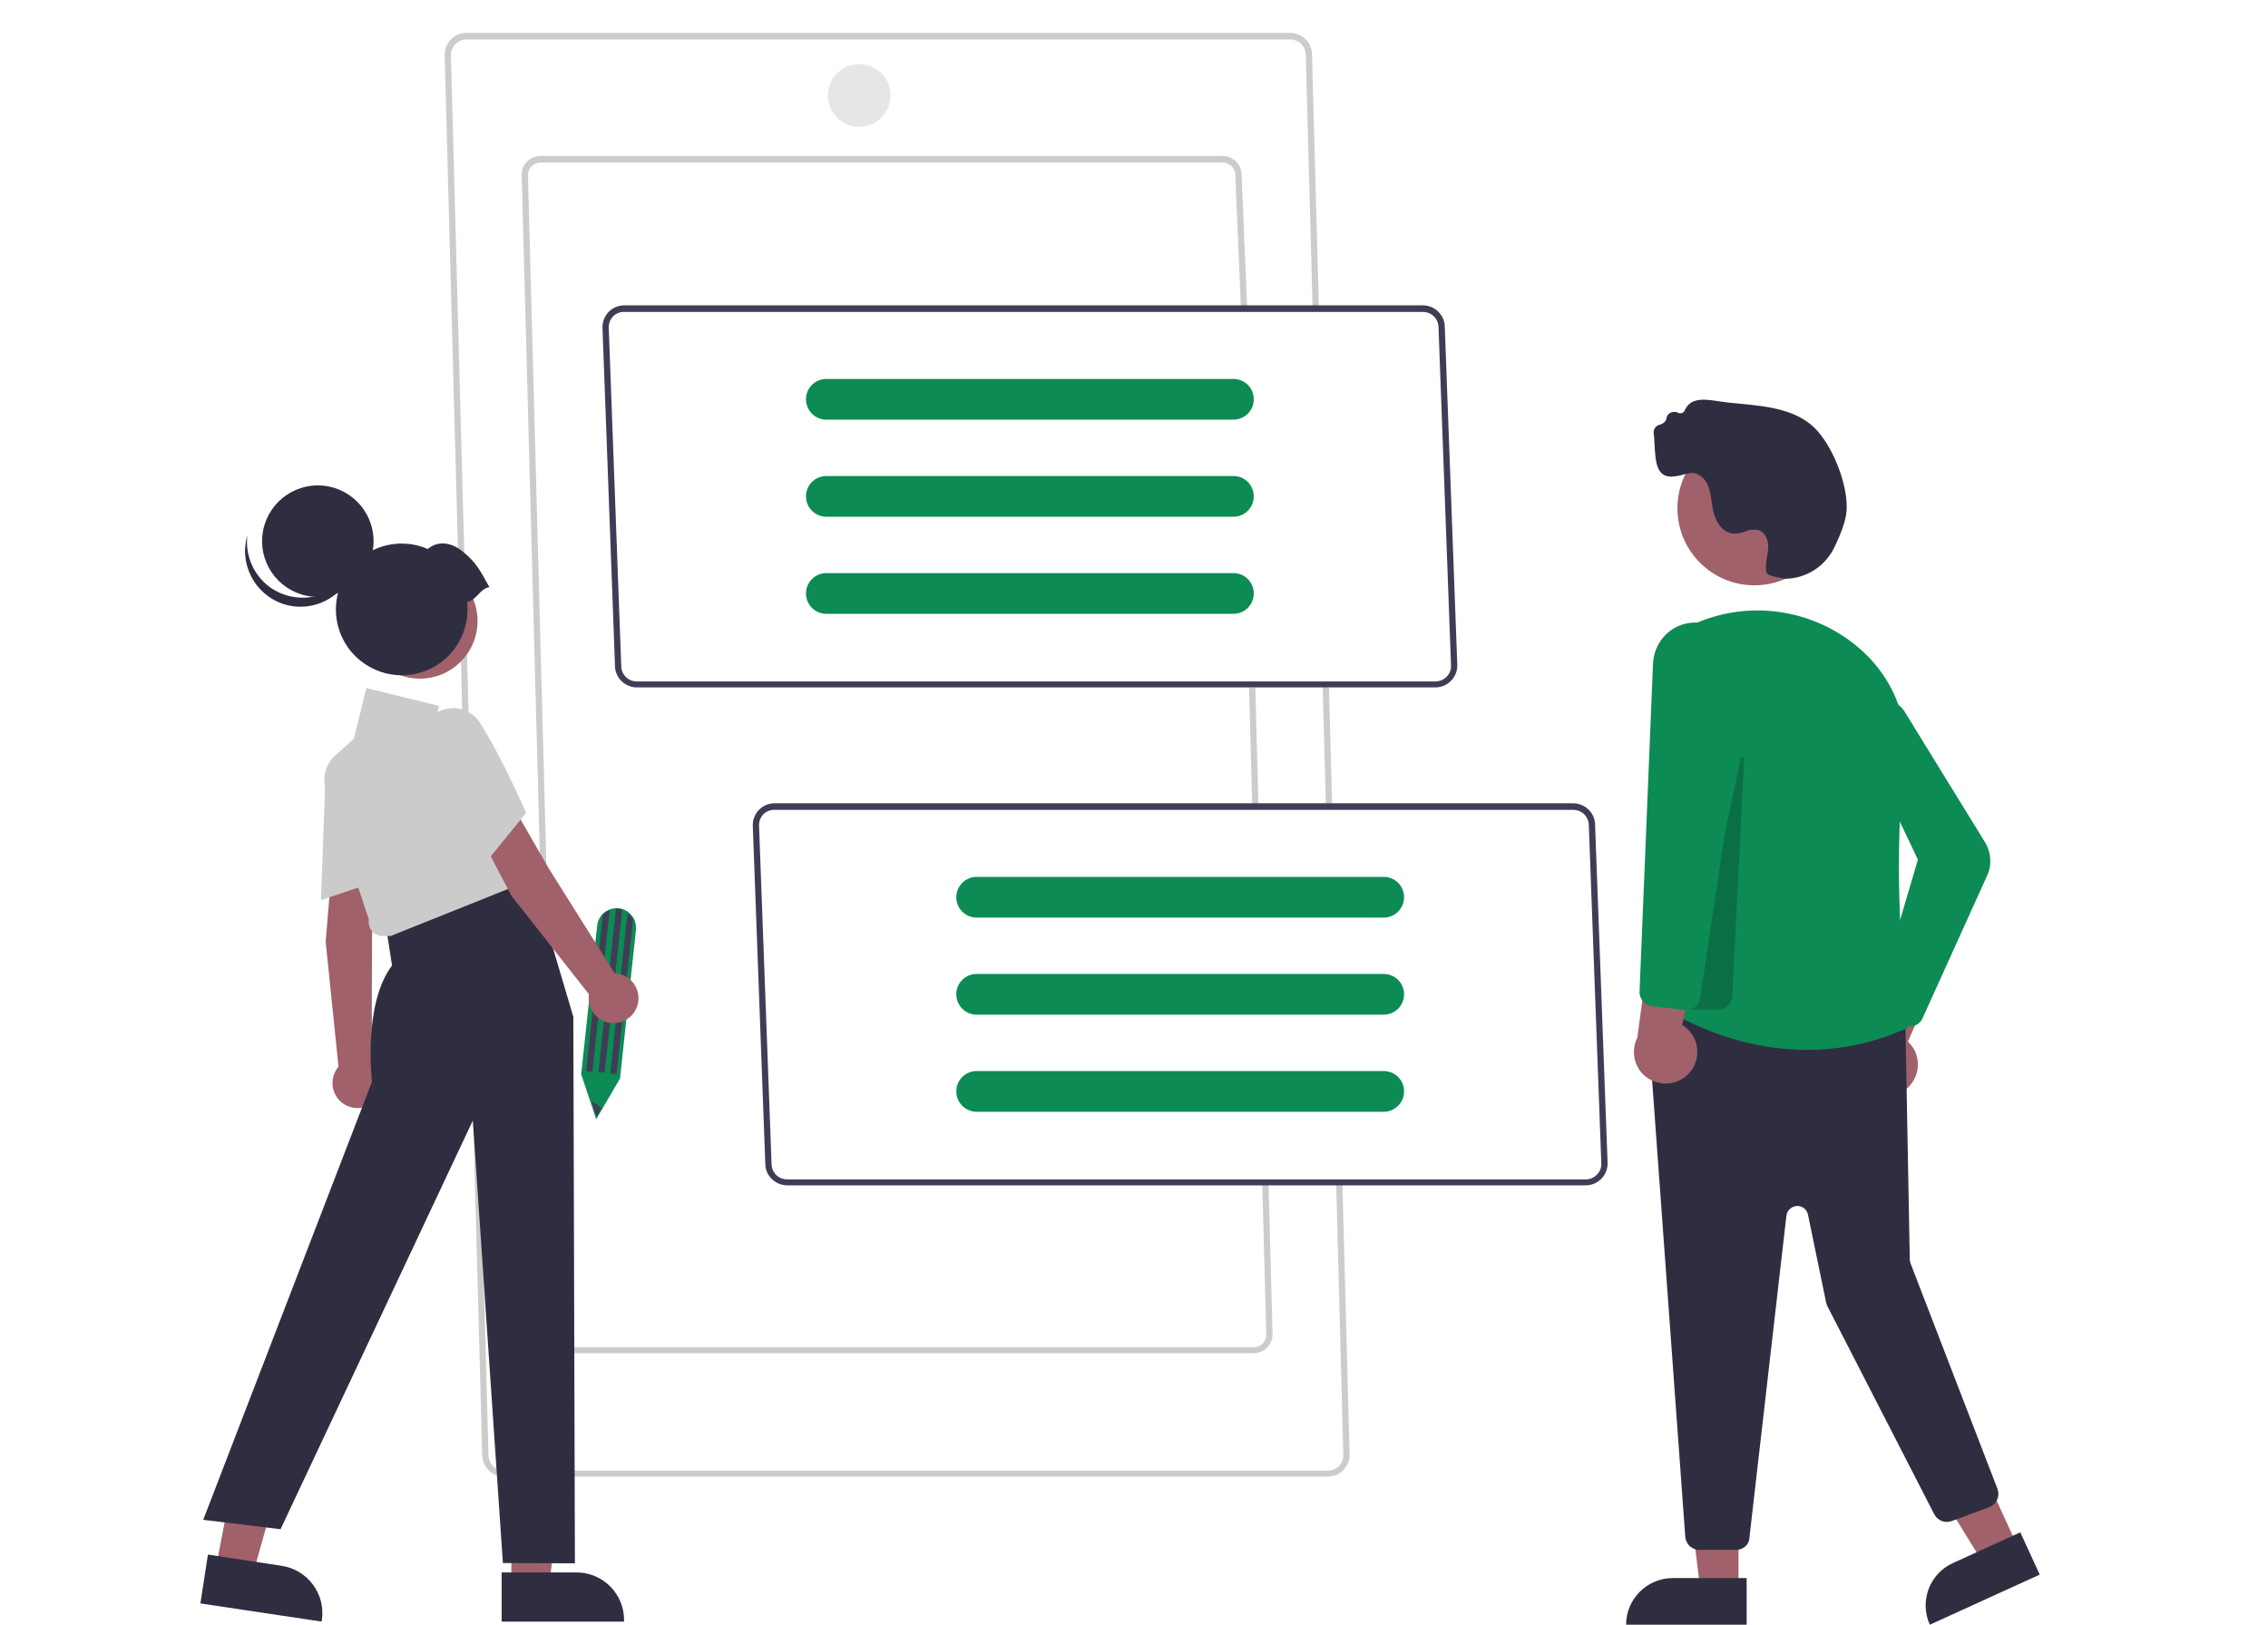 <svg xmlns="http://www.w3.org/2000/svg" id="Layer_1" x="0" y="0" viewBox="0 0 724.3 519" style="enable-background:new 0 0 724.3 519" xml:space="preserve"><style>.st0{fill:#ccc}.st1{fill:#3f3d56}.st2{fill:#0c8b55}.st4{fill:#a0616a}.st5{fill:#2f2e41}.st6{fill:#cbcbcb}</style><path class="st0" d="M424 471.5H161c-3.9 0-7-3.1-7-7l-12-447c0-3.9 3.1-7 7-7h263c3.9 0 7 3.1 7 7l2.2 81-2 .1-2.2-81c0-2.8-2.2-5-5-5H149c-2.8 0-5 2.2-5 5l12 447c0 2.8 2.2 5 5 5h263c2.8 0 5-2.2 5-5l-2.3-87 2-.1 2.3 87c0 3.9-3.1 7-7 7z"></path><path transform="rotate(-1.537 423.894 237.688) scale(1)" class="st0" d="M422.9 218.5h2v38.4h-2z"></path><path class="st0" d="M400.4 432.1H182.5c-3.3 0-6-2.7-6-6l-9.9-370.3c0-3.3 2.7-6 6-6h217.9c3.3 0 6 2.7 6 6l1.8 42.6-2 .1-1.8-42.6c0-2.2-1.8-4-4-4H172.6c-2.2 0-4 1.8-4 4l9.9 370.3c0 2.2 1.8 4 4 4h217.9c2.2 0 4-1.8 4-4l-1.3-48.6 2-.1 1.3 48.6c0 3.3-2.7 6-6 6z"></path><path transform="rotate(-1.516 400.383 238.491) scale(1)" class="st0" d="M399.4 219.5h2v38h-2z"></path><path class="st1" d="M458.4 219.5h-255c-3.8 0-7-3.1-7-6.9l-4-108.1c0-3.9 3.1-7 7-7h255c3.8 0 7 3.1 7 6.9l4 108.1c0 3.9-3.2 7-7 7zm-264-115 4 108.1c0 2.8 2.2 5 5 5h255c2.7 0 5-2.2 5-4.9l-4-108.1c0-2.8-2.2-5-5-5h-255c-2.8-.1-5 2.1-5 4.9zM506.4 378.5h-255c-3.8 0-7-3.1-7-6.9l-4-108.1c0-3.9 3.1-7 7-7h255c3.8 0 7 3.1 7 6.9l4 108.1c0 3.9-3.2 7-7 7zm-264-115 4 108.1c0 2.8 2.2 5 5 5h255c2.7 0 5-2.2 5-4.9l-4-108.1c0-2.8-2.2-5-5-5h-255c-2.8-.1-5 2.1-5 4.9z"></path><path class="st2" d="M311.9 280c-3.6 0-6.5 2.9-6.5 6.5s2.9 6.5 6.5 6.5h130c3.6 0 6.5-2.9 6.5-6.5s-2.9-6.5-6.5-6.5h-130zM311.9 311c-3.6 0-6.5 2.9-6.5 6.5s2.9 6.5 6.5 6.5h130c3.6 0 6.5-2.9 6.5-6.5s-2.9-6.5-6.5-6.5h-130zM311.9 342c-3.6 0-6.5 2.9-6.5 6.5s2.9 6.5 6.5 6.5h130c3.6 0 6.5-2.9 6.5-6.5s-2.9-6.5-6.5-6.5h-130zM263.9 121c-3.6 0-6.5 2.9-6.5 6.5s2.9 6.5 6.5 6.5h130c3.6 0 6.5-2.9 6.5-6.5s-2.9-6.5-6.5-6.5h-130zM263.9 152c-3.6 0-6.5 2.9-6.5 6.5s2.9 6.5 6.5 6.5h130c3.6 0 6.5-2.9 6.5-6.5s-2.9-6.5-6.5-6.5h-130zM263.9 183c-3.6 0-6.5 2.9-6.5 6.5s2.9 6.5 6.5 6.5h130c3.6 0 6.5-2.9 6.5-6.5s-2.9-6.5-6.5-6.5h-130z"></path><circle cx="274.4" cy="30.5" r="10" style="fill:#e6e6e6"></circle><g><path class="st2" d="m190.4 357.4-4.8-14.4 5.1-47.4c.1-1.3.7-2.6 1.6-3.6 1.1-1.2 2.7-1.9 4.4-2 2-.1 3.8.8 5 2.3.3.3.5.7.7 1 .6 1.1.8 2.3.7 3.6l-5.1 47.5-7.6 13z"></path><path class="st1" d="m194.7 290.7-5.5 51.5-2-.2 5.3-49.8c.6-.7 1.4-1.2 2.2-1.5zM202.2 293.5l-5.3 49.5-2-.2 5.5-51.3c.4.3.8.7 1.1 1.1.3.2.5.5.7.9zM198.7 290.5l-5.6 52-2-.2 5.6-52.1h.8l1.2.3zM192 354l-1.5 2.6-1.6-4.8c.8.1 2.1.9 3.1 2.2z"></path><path class="st4" d="M163.3 506.1h12.1l5.7-46.8h-17.8z"></path><path class="st5" d="M160.2 502.1h23.9c8.4 0 15.2 6.8 15.2 15.2v.5h-39.1v-15.7z"></path><path class="st4" d="m68.9 500.8 11.9 1.8 12.7-45.3-15.7-2.7z"></path><path class="st5" d="M66.4 496.4 90 500c8.3 1.3 14 9 12.8 17.3l-.1.5L64 512l2.4-15.6z"></path><path class="st4" d="m106.2 274.3 13.5 3.5-.9 21.8-.1 39.7c3.6 2.5 4.5 7.5 2 11.1-2.5 3.6-7.5 4.5-11.1 2s-4.5-7.5-2-11.1c.2-.2.3-.5.5-.7l-4.1-39.9 2.2-26.4z"></path><path class="st6" d="M103.9 249.3c.2-4.3 2.8-8.1 6.8-9.8 3.7-1.7 8.1-1 11.1 1.8 2.2 1.9 3.3 4.7 3.3 7.6 0 12.8-2.9 31.4-2.9 31.6v.3l-19.7 6.6 1.4-38.1z"></path><path class="st5" d="m139.1 285.6 30.1-7.8 13.9 46.9.5 174.5-23-.1-9.6-141.3-61.4 130.5-24.7-3 53.9-139.9s-3-24.7 6.4-37.1l-2-12.9 15.9-9.8z"></path><path class="st6" d="M118.8 297.3c-.9-1-1.2-2.4-1-3.7l-13.7-41.2c-1.3-3.9-.2-8.3 2.9-11.1l6-5.4 4-16.2 23.2 5.7-1.9 7.6 10.5-1.9 22.1 49.3-46.2 18.5h-2.3c-1.4.1-2.7-.5-3.6-1.6z"></path><path class="st4" d="m151 262.5 13.3-4.2 10.9 18.9 21.1 33.6c4.4.2 7.8 3.9 7.6 8.3-.2 4.4-3.9 7.8-8.3 7.6-4.4-.2-7.8-3.9-7.6-8.3 0-.3 0-.6.1-.9L163.3 286 151 262.5z"></path><path class="st6" d="M135.7 242.6c-2.2-3.7-2-8.4.5-11.9 2.3-3.4 6.3-5.1 10.4-4.4a10 10 0 0 1 6.8 4.7c6.9 10.8 14.4 28.1 14.5 28.3l.1.3-13.1 16.1-19.2-33.1z"></path><circle class="st4" cx="134.1" cy="198.3" r="18.4"></circle><circle class="st5" cx="101.5" cy="172.8" r="17.8"></circle><path class="st5" d="M86.2 187.5c8 5.7 19.1 4 24.8-4 1.2-1.6 2.1-3.4 2.6-5.3-1.2 9.7-10.1 16.6-19.8 15.4s-16.6-10.1-15.4-19.8c.1-1 .3-1.9.6-2.9-.8 6.4 2 12.8 7.2 16.6z"></path><path class="st5" d="M156.3 187.5c-3.1-5.6-4.3-7.9-8.3-11.2-3.5-3-7.9-3.9-11.4-1-10.7-4.6-23 .3-27.6 11-4.6 10.7.3 23 11 27.6 10.7 4.6 23-.3 27.6-11 1.1-2.6 1.7-5.5 1.7-8.3 0-.8-.1-1.6-.1-2.4 3-.5 4.1-4.3 7.1-4.7z"></path></g><g><path class="st4" d="M555.2 460.1h-18.1l5.9 47.3h12.2z"></path><path class="st5" d="M519.3 518.8c0-8.2 6.7-14.9 14.9-14.9h23.6v14.9h-38.5z"></path><path class="st4" d="m624.5 450.5-16.4 7.5 24.9 40.6 11.2-5.1z"></path><path class="st5" d="M616.3 518.8c-3.4-7.5-.1-16.3 7.4-19.7l21.5-9.8 6.2 13.5-35.1 16z"></path><path class="st4" d="M596 347.8c-4.3-3.5-5-9.9-1.5-14.2l10.9-30.6 18.3-3.1-14.4 32.7c.4.4.8.8 1.2 1.3 3.3 4.4 2.4 10.7-2 14.1-3.7 2.8-8.9 2.7-12.5-.2z"></path><path class="st5" d="M554.4 494.9h-11.7c-2.4 0-4.3-1.8-4.5-4.2l-12.4-170.6v-.8c.2-2.5 2.4-4.3 4.9-4l73.7 7.2c2.3.2 4 2.1 4.1 4.4l1.4 75.2c0 .4.1.8.2 1.2l27.8 72.1v.1c.9 2.3-.3 4.9-2.7 5.8l-11.9 4.4c-2.1.8-4.5-.1-5.6-2.2l-34.1-66.4c-.2-.4-.3-.7-.4-1.1l-5.8-28.1c-.3-1.5-1.5-2.6-3-2.8-1.9-.2-3.7 1.2-3.9 3.1l-11.8 102.7c0 2.3-2 4-4.3 4z"></path><circle class="st4" cx="560.3" cy="162.3" r="24.6"></circle><path class="st2" d="M530.5 321.2c3.1 2.2 38.6 25.5 78.9 6.9-.5-4.5-5.6-49.8-1.2-83.2 2.1-15.8-4.2-30.5-17.3-40.2-14.5-10.7-33.6-12.8-50-5.4-.7.3-1.3.6-2 .9l-8.4 121z"></path><path class="st2" d="M609.9 327.8c-1.3 0-2.5-.5-3.3-1.5l-5.4-5.9c-1.1-1.2-1.4-2.8-1-4.3l12.3-41.6-18.7-39.3c-.8-1.7-1-3.7-.6-5.5.6-2.3 2.1-4.2 4.1-5.3 4-2.2 9.1-.7 11.3 3.4l25.3 41.1c2 3.2 2.3 7.3.7 10.7L614 325.1c-.6 1.4-1.9 2.4-3.4 2.6-.3 0-.5.1-.7.1z"></path><path d="M548.7 322.4h-9.8l17.1-80.6 1 .1-3.8 76.2c-.1 2.5-2.1 4.3-4.5 4.3z" style="opacity:.2;enable-background:new"></path><path class="st4" d="M527.3 344.9c-5-2.5-6.9-8.6-4.4-13.6l4.3-32.2 17.3-6.8-7.3 35c.5.3 1 .7 1.4 1 4.2 3.6 4.6 10 1 14.2-3 3.5-8.1 4.5-12.3 2.4z"></path><path class="st2" d="M538.6 322.5h-.5l-10.5-1.2c-2.3-.3-4.1-2.3-4-4.7l4.3-104.8c.3-6.1 4.6-11.4 10.6-12.7 7.3-1.6 14.5 3 16.1 10.3l2.8 12.8v.1L543 318.5c-.2 2.4-2.1 4-4.4 4z"></path><path class="st5" d="M567.4 184.3c-2.2-.4-3.3-1-3.4-1.9-.1-1.5 0-3.1.3-4.6.2-.9.3-1.9.4-2.9.1-2.4-1-5.1-3.3-5.7-1.4-.2-2.8-.1-4 .5-1.2.5-2.5.7-3.9.7-4.1-.4-6.2-5.1-6.7-8.9l-.1-.6c-.4-3.4-.9-7.2-3.9-9.1-1.9-1.2-3.3-.8-5.1-.3-1.2.4-2.5.6-3.8.7-5 .1-5.2-5-5.5-10-.1-1.3-.1-2.7-.3-3.9-.1-1.3.7-2.4 2-2.7.8-.2 1.5-.7 1.9-1.4.1-.2.2-.5.2-.7.1-.7.6-1.4 1.3-1.7.8-.4 1.7-.4 2.4 0 .4.2.8.2 1.2.1.5-.2.8-.5 1-1 .6-1.3 1.6-2.3 2.9-2.8 2.3-.8 4.9-.4 7-.1 2.5.4 5.1.7 7.6.9 9.3.9 18.9 1.9 25 8.9 5.5 6.4 9.7 18 9.1 25.4-.2 2.8-1.5 6.6-3.8 11.4-2.9 6.2-9.1 10.2-15.9 10.2-.6-.2-1.6-.3-2.6-.5z"></path></g></svg>